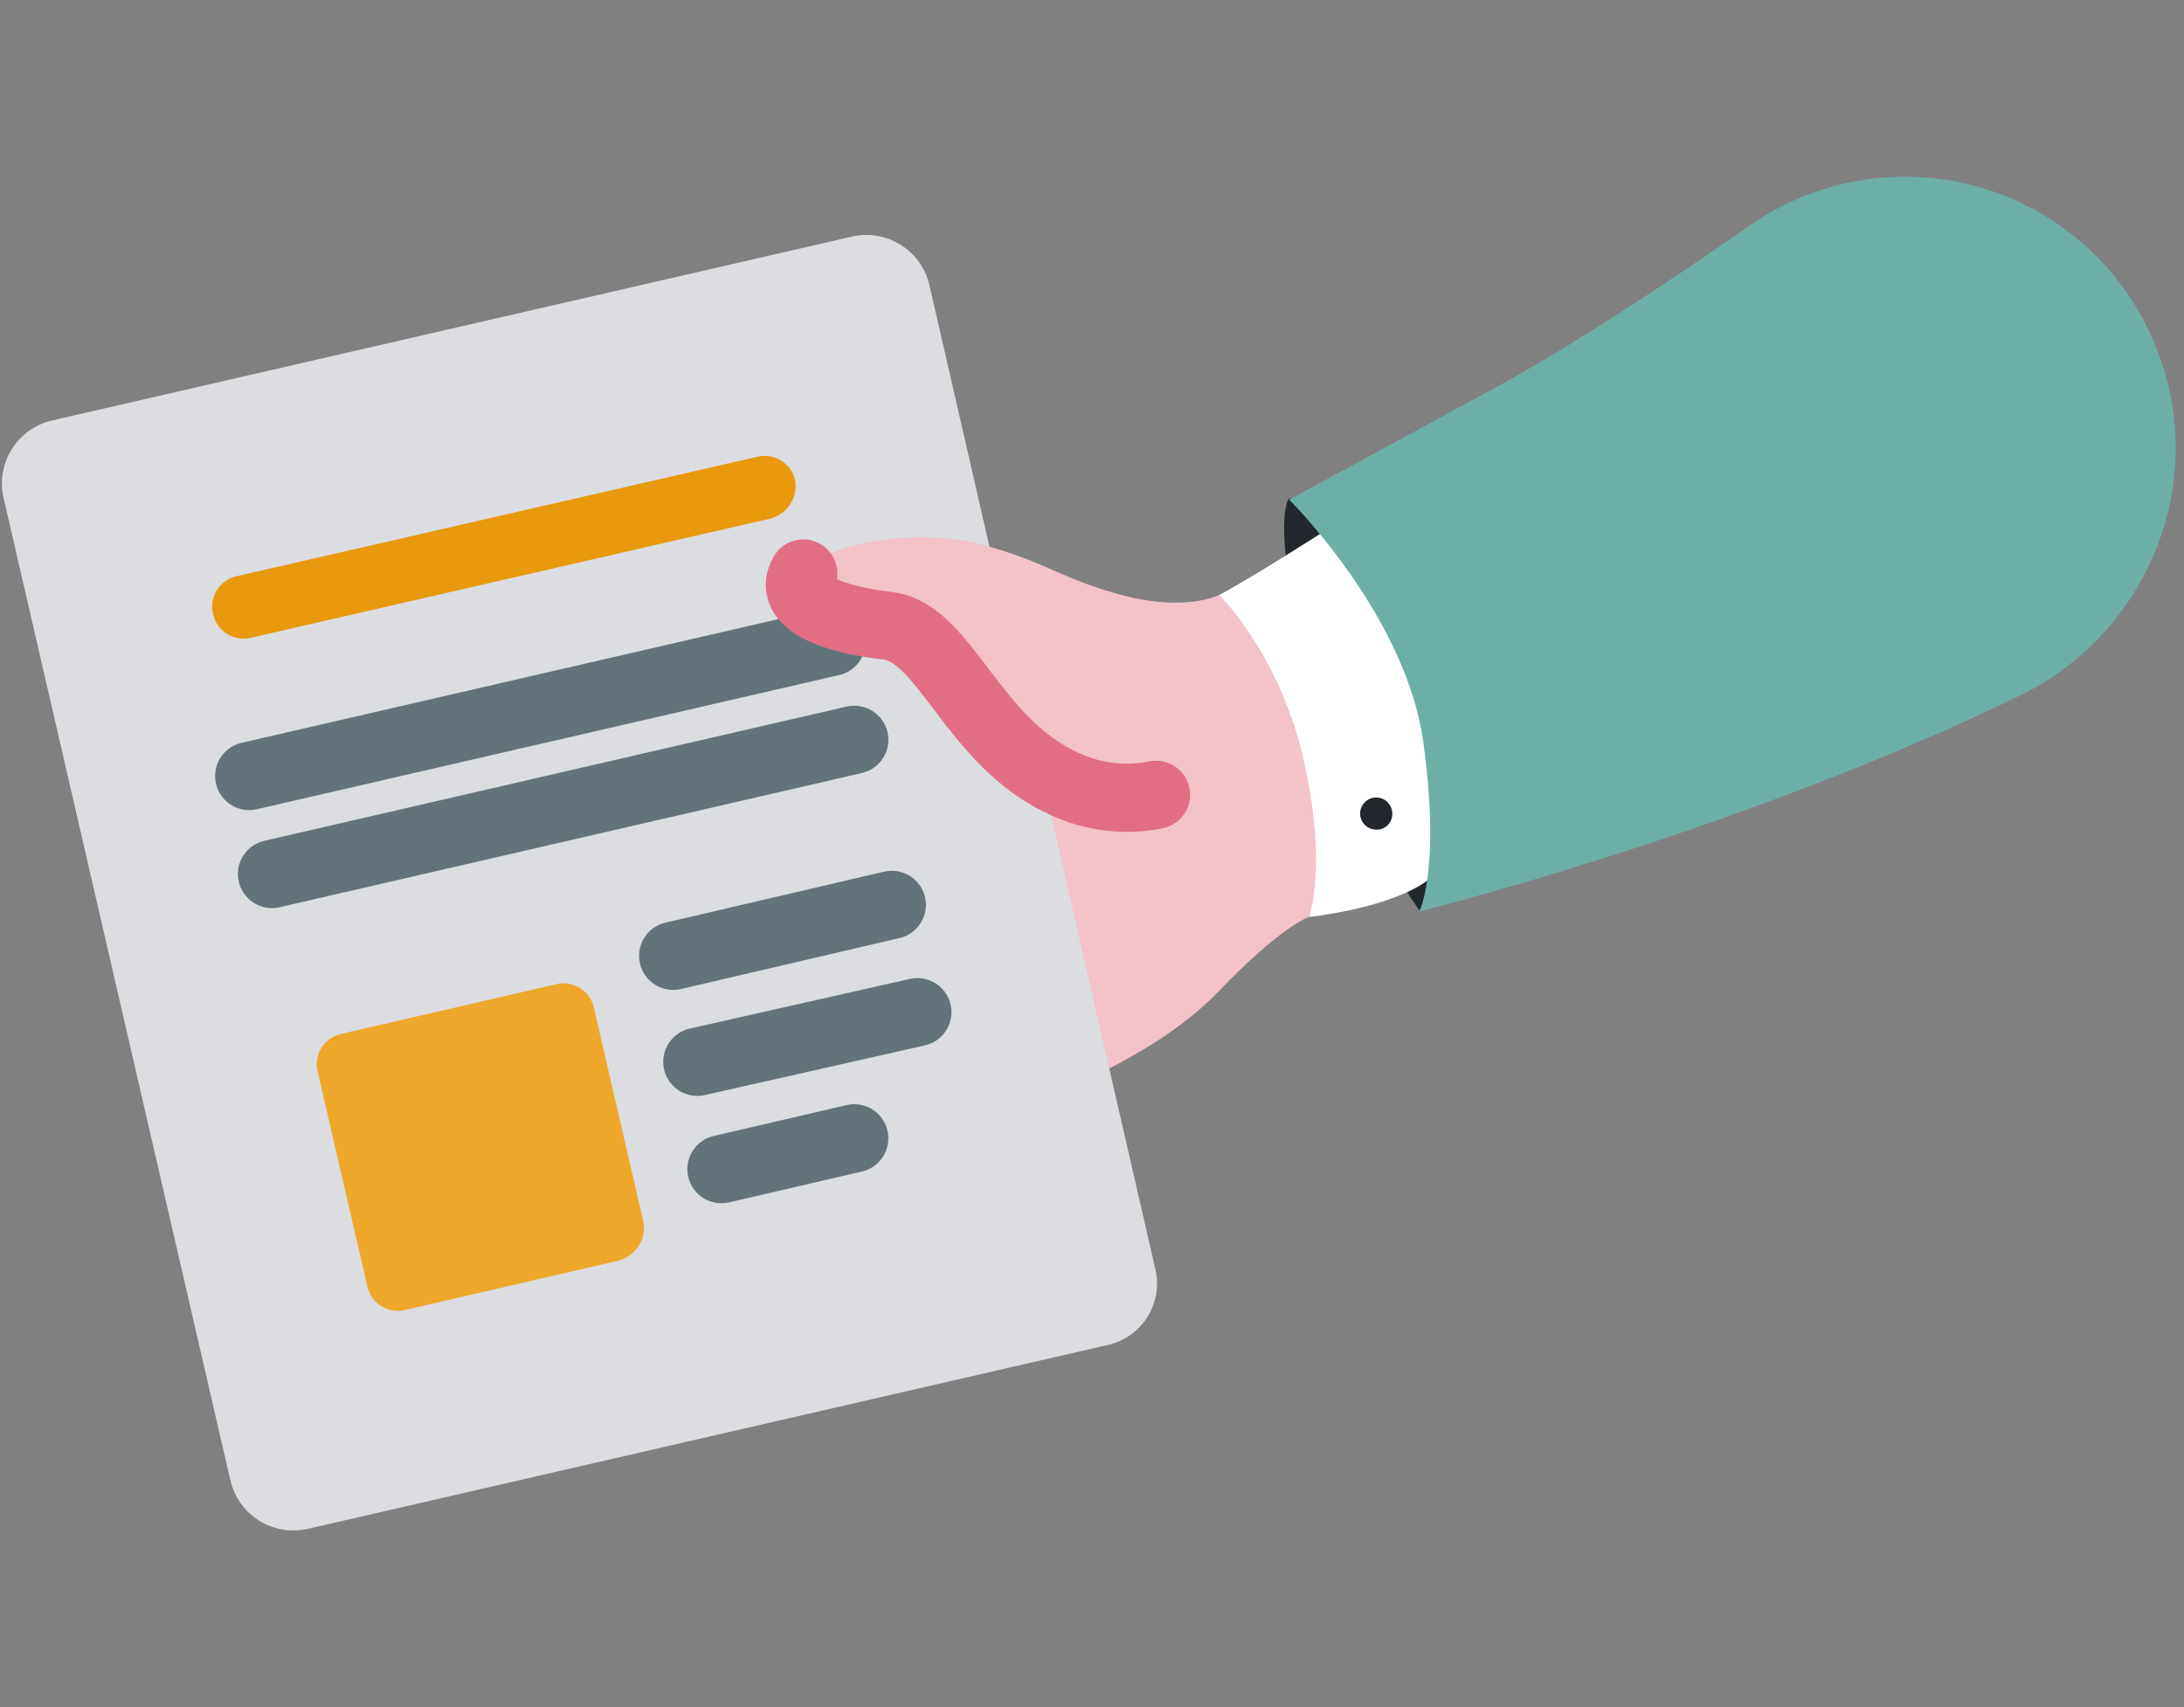 <svg id="ic_workbook" shape-rendering="geometricPrecision" text-rendering="geometricPrecision"
    viewBox="0 0 174 136" xmlns="http://www.w3.org/2000/svg">
    <rect x="0" y="0" width="174" height="136" fill="#808080" stroke="none"/>
    <g id="ic_workbook-s-g1" transform="translate(0 0)">
        <path
            d="M102.707,39.702c0,0-1.494,1.495,1.282,12.828c2.777,11.333,9.088,19.989,9.088,19.989c2.473-2.345,4.295-5.292,5.289-8.553.993-3.26,1.123-6.723.378-10.048-2.366-11.773-16.037-14.216-16.037-14.216Z"
            fill="#22272e" id="ic_workbook-s-path1" />
        <path
            d="M104.298,73.054c0,0-2.125.641-7.161,5.879-5.036,5.238-12.396,7.909-21.165,11.865-8.769,3.956-13.044-14.432-10.798-23.729c2.125-9.3,11.758-15.714,11.758-15.714l18.693,2.564c0,0,6.201-7.377,8.659-2.568c2.366,4.813,2.153,15.608.014,21.703Z"
            fill="#f4c2c9" id="ic_workbook-s-path2" />
        <path
            d="M88.265,107.153L24.555,121.798c-.661.155-1.346.178-2.015.067-.67-.11-1.311-.351-1.887-.71s-1.076-.827-1.47-1.38c-.395-.552-.676-1.176-.829-1.837L0.291,39.702c-.156-.66-.179-1.344-.07-2.013.109-.669.349-1.31.707-1.886s.825-1.076,1.376-1.471c.551-.395,1.174-.678,1.834-.832L67.847,18.856c.66-.155,1.344-.178,2.012-.069s1.309.35,1.885.708c.576.358,1.075.825,1.47,1.376.395.551.677,1.174.83,1.834L92.005,100.937c.179.655.223,1.338.13,2.01-.093.671-.321,1.317-.671,1.898s-.813,1.085-1.363,1.482c-.55.397-1.175.678-1.836.826Z"
            fill="#dbdde0" id="ic_workbook-s-path3" />
        <path
            d="M61.434,41.303L19.958,50.819c-.323.075-.658.085-.986.028-.327-.057-.639-.178-.918-.358s-.519-.414-.706-.688c-.187-.274-.317-.583-.382-.909v0c-.075-.323-.085-.658-.029-.985s.178-.639.357-.918.413-.519.687-.707c.274-.187.583-.318.908-.383l41.476-9.513c.323-.075.658-.085.985-.029s.639.178.918.357c.279.179.519.413.707.687.187.274.318.583.383.908v0c.096.647-.046,1.307-.4,1.857-.354.55-.895.954-1.524,1.135v0Z"
            fill="#e9990d" id="ic_workbook-s-path4" />
        <path d="M19.852,61.827L66.243,51.138" fill="none" id="ic_workbook-s-path5"
            stroke="#63737a" stroke-linecap="round" stroke-linejoin="round" stroke-width="5.43" />
        <path d="M21.668,69.633L68.06,58.94" fill="none" id="ic_workbook-s-path6"
            stroke="#63737a" stroke-linecap="round" stroke-linejoin="round" stroke-width="5.43" />
        <path
            d="M49.353,100.417l-17.102,3.956c-.323.075-.658.085-.985.028-.327-.056-.639-.178-.918-.357s-.519-.413-.707-.687c-.187-.273-.318-.582-.383-.907L25.302,85.354c-.075-.323-.085-.658-.028-.986.057-.327.178-.639.358-.919s.414-.519.688-.706.583-.317.909-.382L44.331,78.409c.323-.075.658-.085.985-.029.327.057.639.178.918.357.279.179.519.413.707.687s.318.583.383.908l3.956,17.103c.091.646-.053,1.303-.407,1.851-.354.548-.893.95-1.52,1.132Z"
            fill="#eea72b" id="ic_workbook-s-path7" />
        <path d="M53.631,76.153l17.421-4.062" fill="none" id="ic_workbook-s-path8"
            stroke="#63737a" stroke-linecap="round" stroke-linejoin="round" stroke-width="5.43" />
        <path d="M55.555,84.596l17.531-3.956" fill="none" id="ic_workbook-s-path9"
            stroke="#63737a" stroke-linecap="round" stroke-linejoin="round" stroke-width="5.43" />
        <path d="M57.477,93.149l10.582-2.458" fill="none" id="ic_workbook-s-path10"
            stroke="#63737a" stroke-linecap="round" stroke-linejoin="round" stroke-width="5.43" />
        <path
            d="M97.136,47.398c0,0-2.674,1.388-7.792,0-5.118-1.388-5.985-2.674-11.333-4.062-5.348-1.388-12.722.106-14.004,2.352-1.282,2.245,2.125,3.634,6.729,4.169s6.729,9.3,14.11,12.612c12.289,5.454,23.19-11.224,12.289-15.07Z"
            fill="#f4c2c9" id="ic_workbook-s-path11" />
        <path
            d="M63.997,45.688c-1.282,2.245,2.125,3.634,6.729,4.168s6.729,9.3,14.11,12.612c2.269,1.053,4.816,1.353,7.267.857"
            fill="none" id="ic_workbook-s-path12" stroke="#e26e85" stroke-linecap="round"
            stroke-linejoin="round" stroke-width="5.43" />
        <path
            d="M105.261,42.479c0,0-5.666,3.637-8.124,4.919c0,0,4.809,4.703,6.729,13.147c1.919,8.443.428,12.509.428,12.509s6.308-.645,9.407-2.886c0,0,2.993-4.919.535-14.539s-8.975-13.15-8.975-13.15Z"
            fill="#fff" id="ic_workbook-s-path13" />
        <path
            d="M172.389,29.438c-.978-3.271-2.721-6.262-5.083-8.727s-5.276-4.333-8.503-5.45c-3.226-1.117-6.671-1.451-10.052-.975-3.38.476-6.599,1.75-9.391,3.715-7.055,4.916-14.432,9.725-20.311,12.934l-16.341,8.872c0,0,9.3,9.191,10.692,19.348s-.322,13.458-.322,13.458s25.549-6.308,48.102-17.319c9.513-4.81,14.323-15.714,11.224-25.854l-.015-.004Z"
            fill="#6dafa7" id="ic_workbook-s-path14" />
        <path
            d="M110.924,64.813c0-.253-.076-.501-.217-.711-.142-.21-.342-.374-.576-.471-.235-.097-.492-.121-.741-.072-.248.05-.476.172-.655.352-.179.179-.301.408-.35.656s-.024.506.073.74.262.434.473.575c.21.141.458.216.711.216.171.006.341-.022.499-.085.159-.062.303-.157.424-.278.12-.121.214-.265.276-.424s.09-.329.083-.499Z"
            fill="#22272e" id="ic_workbook-s-path15" />
    </g>
</svg>
